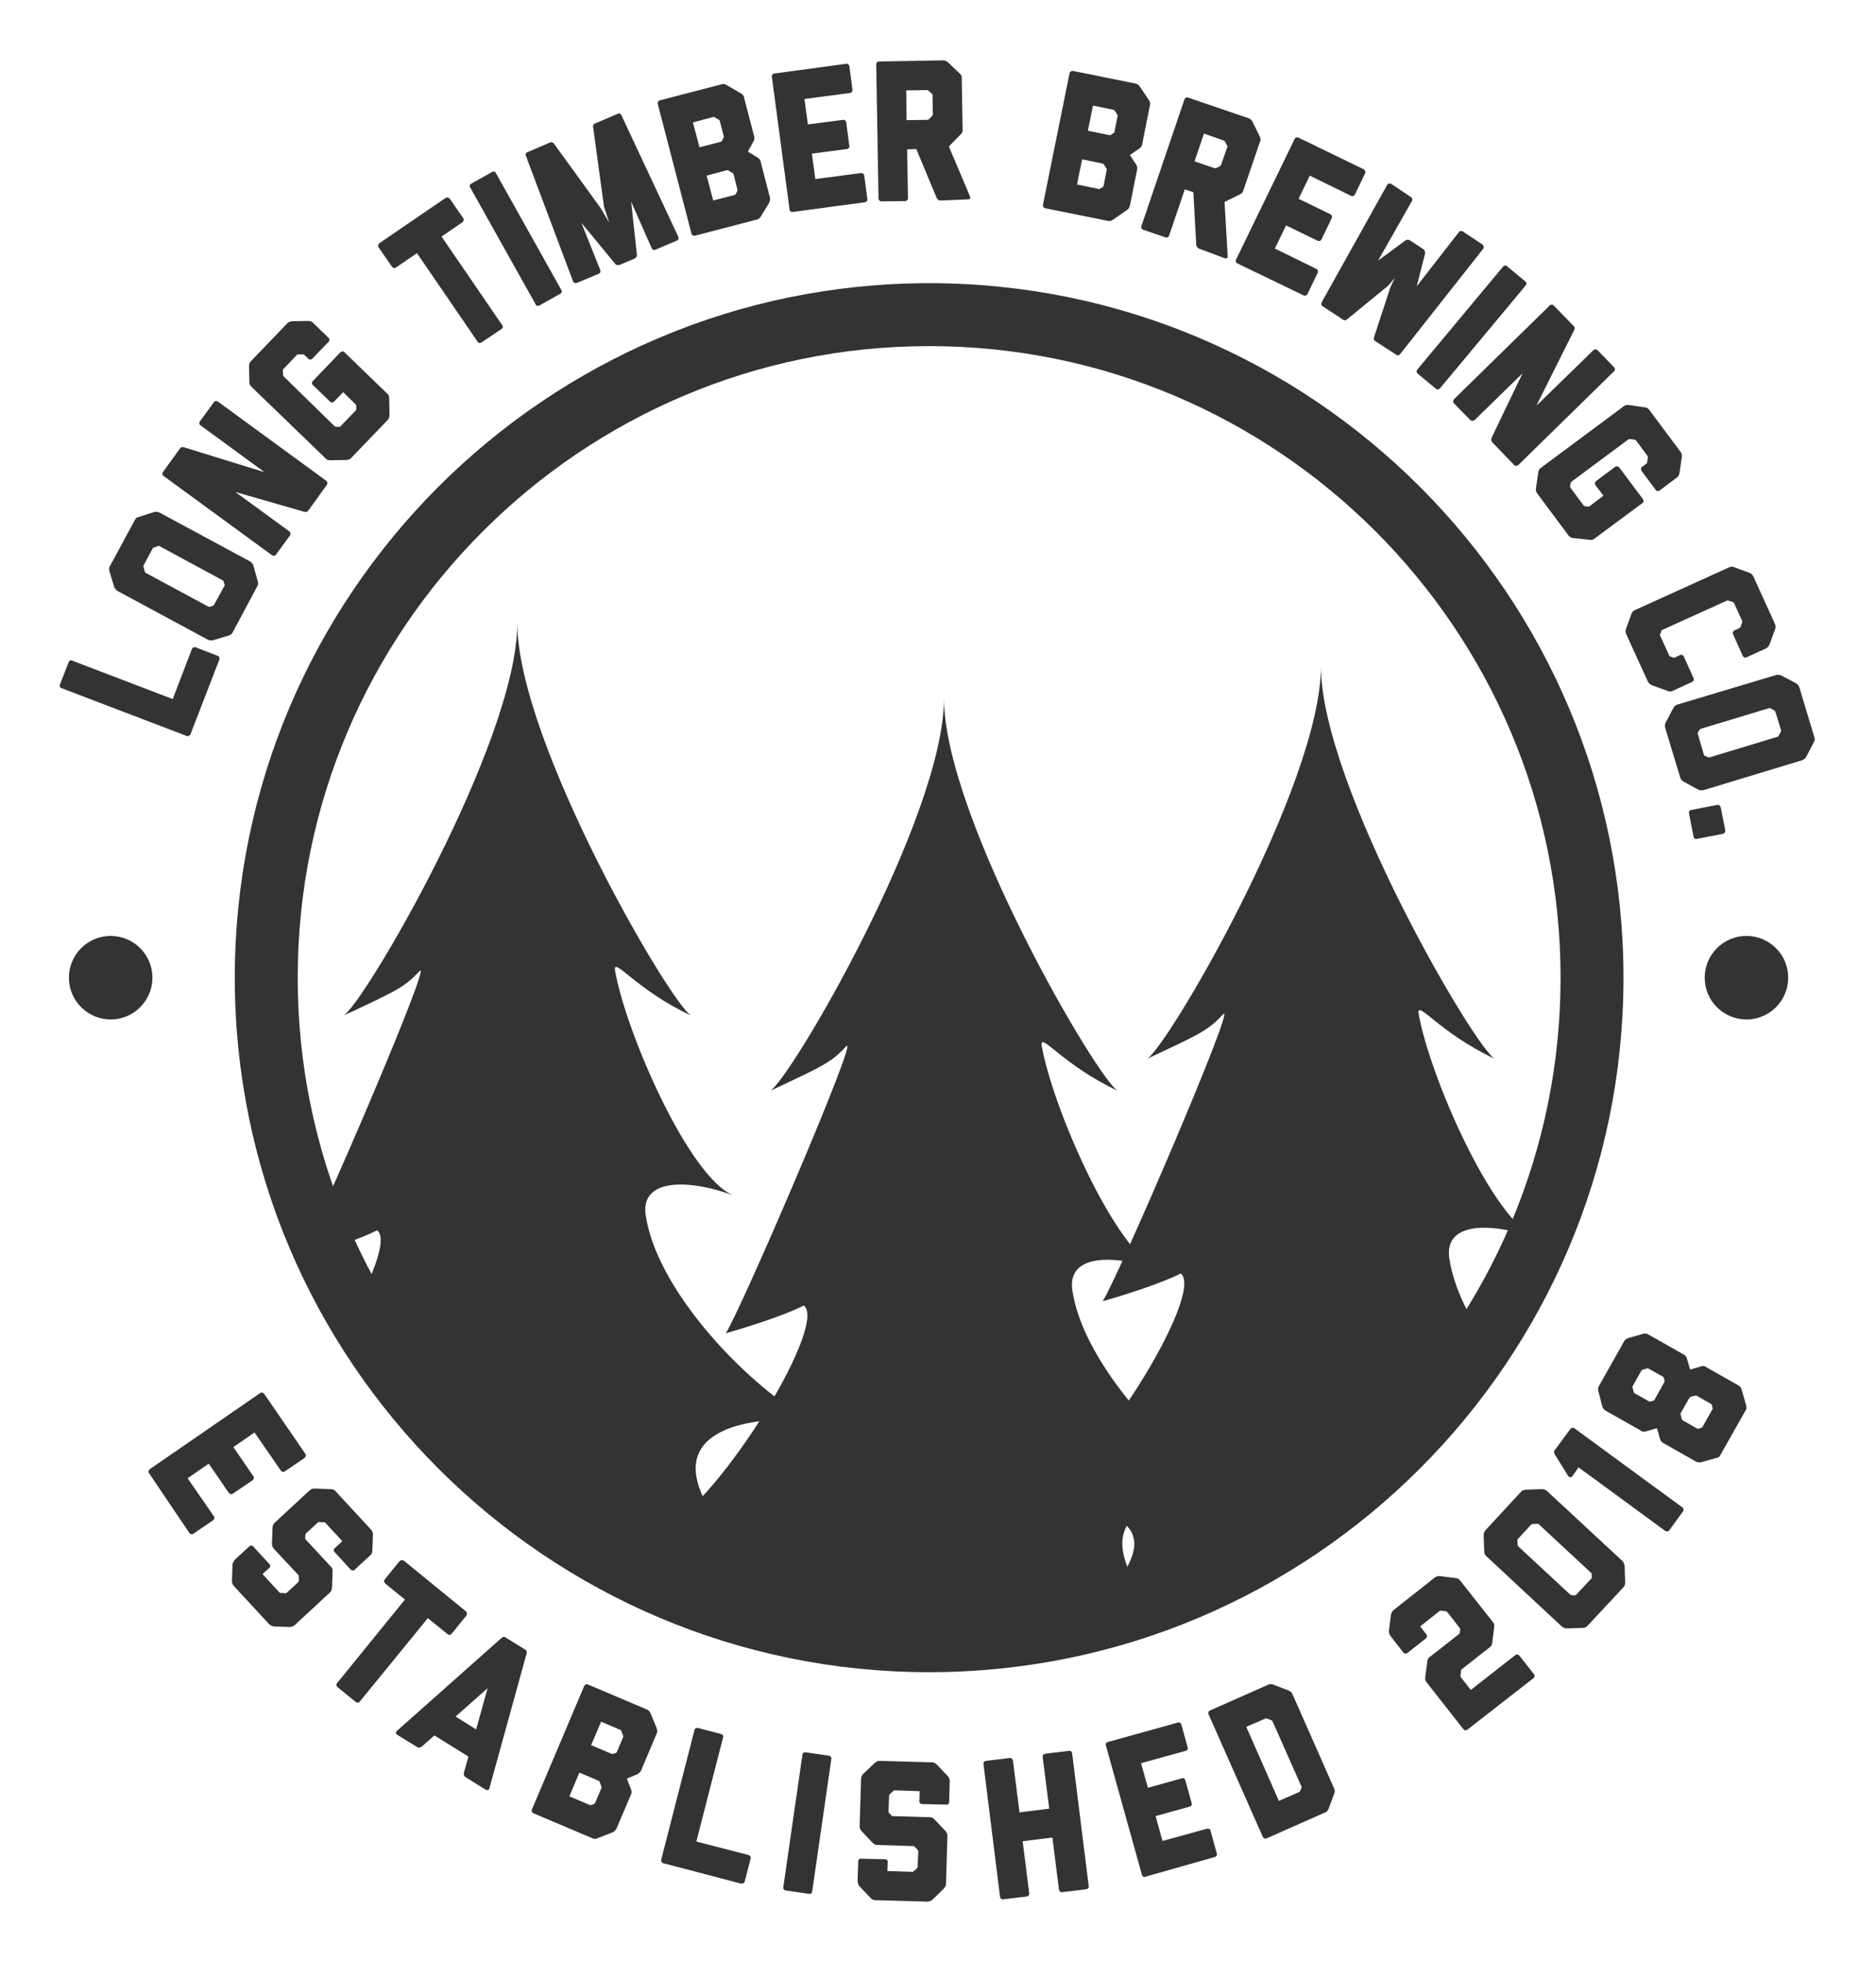 <?xml version="1.0" encoding="utf-8"?>
<!-- Generator: Adobe Illustrator 23.0.1, SVG Export Plug-In . SVG Version: 6.00 Build 0)  -->
<svg version="1.1" id="Layer_1" xmlns="http://www.w3.org/2000/svg" xmlns:xlink="http://www.w3.org/1999/xlink" x="0px" y="0px"
	 viewBox="0 0 656 686" style="enable-background:new 0 0 656 686;" xml:space="preserve">
<style type="text/css">
	.st0{clip-path:url(#SVGID_2_);}
	.st1{fill:#333333;}
</style>
<g>
	<g>
		<defs>
			<circle id="SVGID_1_" cx="324.9" cy="341.8" r="231.8"/>
		</defs>
		<clipPath id="SVGID_2_">
			<use xlink:href="#SVGID_1_"  style="overflow:visible;"/>
		</clipPath>
		<g class="st0">
			<g>
				<path class="st1" d="M180.8,656c19.6-0.2,116.6-10,126.6-28.1c-9.4-2.8-47.5-33.9-48.4-43.5c-0.9-9.6,16.2-14.3,31.1-15.1
					c-6.8-3-38.4-33.7-44.1-45.6c-10.9-22.8,13.2-27.4,29.7-27.5c2,0,2.8-2.5,1.2-3.6c-21-14.2-47.5-43.6-51.1-67.7
					c-2.1-13.9,17.1-12.2,30.8-6.9c-15.6-6.2-37.6-56.7-41.5-78.5c-1-5.7,7.1,6.5,26.7,15.6c-6.5-2.8-60.9-95.5-60.9-137.3
					c0,41.8-54.4,134.4-60.9,137.3c19.6-9.1,21.6-10.2,26.7-15.6c5.1-5.4-36.5,91.5-42.1,100.3c9.9-2.8,21.7-6.8,27.3-9.7
					c8.8,7.1-32.1,72.5-50.9,79c10.5,6.9,33,1.5,34.6,14.6c1.2,9.6-16.5,32.7-51.6,46.9c14.9,0.9,35.5,5.1,38.6,13.9
					c4.7,13.2-49.2,42.6-58.6,45.4C53.9,647.9,161.1,655.8,180.8,656z"/>
			</g>
		</g>
		<g class="st0">
			<g>
				<path class="st1" d="M330,682.3c19.6-0.2,116.6-10,126.6-28.1c-9.4-2.8-47.5-33.9-48.4-43.5c-0.9-9.6,16.2-14.3,31.1-15.1
					c-6.8-3-38.4-33.7-44.1-45.6c-10.9-22.8,13.2-27.4,29.7-27.5c2,0,2.8-2.5,1.2-3.6c-21-14.2-47.5-43.6-51.1-67.7
					c-2.1-13.9,17.1-12.2,30.8-6.9c-15.6-6.2-37.6-56.7-41.5-78.5c-1-5.7,7.1,6.5,26.7,15.6c-6.5-2.8-60.9-95.5-60.9-137.3
					c0,41.8-54.4,134.4-60.9,137.3c19.6-9.1,21.6-10.2,26.7-15.6c5.1-5.4-36.5,91.5-42.1,100.3c9.9-2.8,21.7-6.8,27.3-9.7
					c8.8,7.1-32.1,72.5-50.9,79c10.5,6.9,33,1.5,34.6,14.6c1.2,9.6-16.5,32.7-51.6,46.9c14.9,0.9,35.5,5.1,38.6,13.9
					c4.7,13.2-49.2,42.6-58.6,45.4C203.2,674.2,310.4,682.1,330,682.3z"/>
			</g>
		</g>
		<g class="st0">
			<g>
				<path class="st1" d="M461.8,671.1c19.6-0.2,116.6-10,126.6-28.1c-9.4-2.8-47.5-33.9-48.4-43.5c-0.9-9.6,16.2-14.3,31.1-15.1
					c-6.8-3-38.4-33.7-44.1-45.6c-10.9-22.8,13.2-27.4,29.7-27.5c2,0,2.8-2.5,1.2-3.6c-21-14.2-47.5-43.6-51.1-67.7
					c-2.1-13.9,17.1-12.2,30.8-6.9c-15.6-6.2-37.6-56.7-41.5-78.5c-1-5.7,7.1,6.5,26.7,15.6c-6.5-2.8-60.9-95.5-60.9-137.3
					c0,41.8-54.4,134.4-60.9,137.3c19.6-9.1,21.6-10.2,26.7-15.6c5.1-5.4-36.5,91.5-42.1,100.3c9.9-2.8,21.7-6.8,27.3-9.7
					c8.8,7.1-32.1,72.5-50.9,79c10.5,6.9,33,1.5,34.6,14.6c1.2,9.6-16.5,32.7-51.6,46.9c14.9,0.9,35.5,5.1,38.6,13.9
					c4.7,13.2-49.2,42.6-58.6,45.4C334.9,663,442.2,670.9,461.8,671.1z"/>
			</g>
		</g>
	</g>
	<g>
		<g>
			<path class="st1" d="M324.9,584.6C191,584.6,82.1,475.7,82.1,341.8S191,99,324.9,99s242.8,108.9,242.8,242.8
				S458.8,584.6,324.9,584.6z M324.9,121c-121.7,0-220.8,99-220.8,220.8s99,220.8,220.8,220.8s220.8-99,220.8-220.8
				S446.7,121,324.9,121z"/>
		</g>
	</g>
</g>
<g>
	<path class="st1" d="M66.6,256.7c-0.2,0.5-0.8,0.8-1.3,0.6l-44-16.8c-0.4-0.2-0.5-0.8-0.3-1.3l3-7.7c0.2-0.5,0.7-0.8,1.1-0.6
		l35.3,13.5l6.7-17.5c0.2-0.5,0.8-0.8,1.3-0.6l7.8,3c0.5,0.2,0.7,0.8,0.5,1.3L66.6,256.7z"/>
	<path class="st1" d="M90.1,203.1c0.2,0.8,0.2,1.3-0.1,1.8L81.4,221c-0.3,0.6-0.7,1-1.5,1.2l-5.3,1.6c-0.8,0.2-1.4,0.1-2-0.2
		l-31.5-17c-0.5-0.3-1-0.9-1.2-1.5l-1.6-5.3c-0.3-0.9-0.1-1.5,0.2-2l8.6-15.9c0.4-0.7,0.4-0.9,1.5-1.2l5.3-1.7
		c0.5-0.1,1.1-0.2,1.9,0.2l31.5,17c0.4,0.2,1,0.7,1.3,1.5L90.1,203.1z M78.2,203.3c-0.1-0.3-0.2-0.4-0.3-0.4L55.9,191
		c-0.1-0.1-0.3-0.2-0.6-0.1l-1.5,0.5c-0.3,0.1-0.4,0.2-0.4,0.3l-3.2,6c-0.1,0.2-0.1,0.3,0,0.5l0.4,1.6c0.1,0.3,0.3,0.4,0.4,0.5
		l21.9,11.8c0.1,0.1,0.3,0.1,0.5,0l1.3-0.4l3.9-7.1L78.2,203.3z"/>
	<path class="st1" d="M107.8,178.5c-0.3,0.5-1,0.6-1.5,0.4l-24-6.9l18.9,13.8c0.4,0.3,0.5,1,0.2,1.4l-4.9,6.7
		c-0.3,0.5-1,0.5-1.4,0.2l-37.9-27.7c-0.5-0.3-0.5-0.9-0.2-1.4l6-8.3c0.3-0.4,0.8-0.5,1.4-0.3l27.2,8.4l0.8,0.2l-22.3-16.3
		c-0.5-0.3-0.5-1-0.2-1.4l4.9-6.7c0.3-0.5,0.9-0.5,1.4-0.2l37.9,27.7c0.4,0.3,0.5,0.9,0.2,1.4L107.8,178.5z"/>
	<path class="st1" d="M136.2,145.1c0,1.2-0.7,1.8-0.7,1.8L122.9,160c-0.5,0.6-1.2,0.8-1.8,0.8l-5.5,0.1c-1.2,0-1.4-0.3-1.8-0.7
		l-25.8-24.9c-0.6-0.6-0.8-1-0.8-1.8l-0.1-5.5c0-0.6,0-1.1,0.7-1.8l12.6-13.1c0.4-0.4,0.7-0.7,1.8-0.8l5.5-0.1
		c1.1,0,1.4,0.3,1.8,0.7l5.4,5.2c0.4,0.3,0.4,1,0,1.4l-5.7,5.9c-0.4,0.4-1,0.4-1.4,0l-1.3-1.3c-0.2-0.1-0.2-0.2-0.5-0.2l-1.7,0
		c-0.2,0-0.4,0.1-0.5,0.2l-4.7,4.9c-0.1,0.1-0.2,0.2-0.2,0.5l0.1,1.6c0.1,0.3,0.1,0.5,0.3,0.6L117,149c0.2,0.1,0.3,0.2,0.6,0.2
		l1.3,0l5.7-5.9l0-1.4c-0.1-0.2-0.1-0.4-0.2-0.5l-4.4-4.3l-3.2,3.3c-0.4,0.4-1,0.4-1.4,0l-6-5.8c-0.4-0.4-0.4-1,0-1.4l9.6-10
		c0.4-0.4,1-0.5,1.4-0.1l15.2,14.7c0.4,0.4,0.5,0.9,0.5,1.5L136.2,145.1z"/>
	<path class="st1" d="M168.4,119.7c-0.4,0.3-1,0.3-1.3-0.1l-21.3-31.1l-7.3,5c-0.5,0.3-1.1,0.2-1.4-0.2l-4.7-6.8
		c-0.3-0.5-0.2-1.1,0.3-1.5l23.1-15.8c0.5-0.3,1.1-0.2,1.5,0.3l4.7,6.8c0.3,0.5,0.1,1.1-0.3,1.4l-7.3,5l21.3,31.1
		c0.3,0.4,0.1,1-0.3,1.2L168.4,119.7z"/>
	<path class="st1" d="M188.6,106.8c-0.5,0.3-1.1,0.1-1.3-0.4l-22.9-40.9c-0.3-0.5-0.1-1.1,0.4-1.3l7.3-4.1c0.5-0.3,1.1-0.1,1.3,0.4
		l22.9,40.9c0.3,0.5,0.1,1.1-0.4,1.3L188.6,106.8z"/>
	<path class="st1" d="M229.2,87.3c-0.5,0.2-1.1,0-1.3-0.5l-7.2-16.3l2,18.5c0.1,0.5-0.3,1.2-0.8,1.4l-5.2,2.2
		c-0.5,0.2-1.3,0.1-1.6-0.4l-11.8-14.3l6.6,16.5c0.2,0.5,0,1.1-0.5,1.3l-7.7,3.2c-0.5,0.2-1.1,0-1.3-0.5l-16.5-43.9
		c-0.2-0.5-0.1-1,0.3-1.2l8.2-3.5c0.5-0.2,1,0,1.3,0.4L210,72.7l3,5.1l-1.8-5.6l-3.8-27.8c-0.1-0.6,0.1-1,0.6-1.2l8.2-3.5
		c0.5-0.2,0.9,0.2,1.1,0.6l19.9,42.5c0.2,0.5,0,1.1-0.5,1.3L229.2,87.3z"/>
	<path class="st1" d="M266.1,75.6c-0.4,0.6-0.7,1-1.6,1.2L243,82.4c-0.5,0.1-1.1-0.2-1.2-0.7L230,36.3c-0.1-0.5,0.2-1.1,0.7-1.2
		l21.5-5.6c0.6-0.2,1.2-0.2,2,0.3l4.8,2.8c1,0.6,1.1,1,1.2,1.6l3.5,13.4c0.2,0.7,0.1,1.4-0.3,2l-1.9,3.4l3.3,2
		c0.6,0.4,1,0.8,1.1,1.2l3.3,12.8c0.2,0.7,0,1.4-0.3,2L266.1,75.6z M253,48.2c0.1-0.2,0.1-0.3,0.1-0.5l-1.4-5.4
		c-0.1-0.2-0.1-0.3-0.3-0.4l-1.5-0.9c-0.1-0.1-0.3-0.2-0.5-0.1l-7.1,1.9l2.3,8.7l7.7-2L253,48.2z M257.8,66.9
		c0.1-0.2,0.1-0.4,0.1-0.5l-1.4-5.5c0-0.1-0.1-0.3-0.3-0.4l-1.5-0.9c-0.2-0.1-0.3-0.2-0.5-0.1l-7.1,1.9l2.3,8.7l7.7-2L257.8,66.9z"
		/>
	<path class="st1" d="M277.2,74.1c-0.6,0.1-1-0.3-1.1-0.8l-6.2-46.5c-0.1-0.6,0.3-1,0.8-1.1l25.2-3.4c0.5-0.1,1,0.3,1.1,0.8l1.1,8.3
		c0.1,0.6-0.4,1-0.8,1.1l-16,2.1l1.2,8.9l12.3-1.6c0.6-0.1,1,0.3,1.1,0.8L297,51c0.1,0.6-0.3,1-0.8,1.1l-12.3,1.6l1.2,8.9l16-2.1
		c0.5-0.1,1,0.3,1.1,0.8l1.1,8.3c0.1,0.6-0.4,1-0.8,1.1L277.2,74.1z"/>
	<path class="st1" d="M328.8,70.1c-0.6,0-1.1-0.5-1.3-1l-7.1-17l-3.2,0.1l0.3,17.1c0,0.5-0.4,1-1,1l-8.3,0.1c-0.5,0-1-0.5-1-1
		l-0.8-46.9c0-0.6,0.5-1,1-1l22.3-0.4c0.6,0,1.3,0.2,1.8,0.7l4.1,3.9c0.9,0.8,0.7,1.4,0.7,1.9l0.3,17.6c0,0.9-0.1,1.3-0.7,1.8
		l-4.1,4.2l7.4,17.5c0.2,0.5,0,1-0.7,1L328.8,70.1z M326,40.5c0.1-0.1,0.2-0.4,0.2-0.6l-0.1-6.4c0-0.4,0-0.5-0.2-0.7l-1.1-1
		c-0.3-0.3-0.6-0.3-0.9-0.3l-7,0.1L317,42l7.3-0.1c0.1,0,0.3,0,0.5-0.2L326,40.5z"/>
	<path class="st1" d="M389.2,76.8c-0.6,0.4-1,0.6-1.9,0.4l-21.8-4.4c-0.5-0.1-0.9-0.6-0.8-1.2l9.3-46c0.1-0.5,0.6-0.9,1.2-0.8
		l21.8,4.4c0.6,0.1,1.1,0.4,1.6,1.1l3.1,4.6c0.6,1,0.5,1.4,0.4,1.9l-2.7,13.6c-0.1,0.7-0.5,1.2-1.1,1.6l-3.2,2.2l2.1,3.2
		c0.4,0.6,0.5,1.2,0.5,1.5l-2.6,13c-0.2,0.8-0.6,1.3-1.1,1.6L389.2,76.8z M385.6,65.4c0.2-0.2,0.3-0.3,0.3-0.4l1.1-5.6
		c0-0.1,0.1-0.3-0.1-0.5l-0.9-1.4c-0.1-0.2-0.2-0.2-0.4-0.3l-7.2-1.5l-1.8,8.8l7.8,1.6L385.6,65.4z M389.4,46.5
		c0.2-0.1,0.3-0.2,0.3-0.4l1.1-5.5c0-0.2,0.1-0.3-0.1-0.5l-0.9-1.4c-0.1-0.1-0.2-0.2-0.4-0.3l-7.2-1.5l-1.8,8.8l7.8,1.6L389.4,46.5z
		"/>
	<path class="st1" d="M419.2,86.9c-0.5-0.2-0.8-0.8-0.9-1.3l-1-18.4l-3-1l-5.5,16.2c-0.2,0.5-0.7,0.8-1.2,0.6l-7.9-2.7
		c-0.5-0.2-0.8-0.8-0.6-1.2l15.1-44.4c0.2-0.5,0.8-0.8,1.2-0.6l21.1,7.2c0.6,0.2,1.2,0.6,1.5,1.3l2.5,5.1c0.5,1.1,0.2,1.6,0,2.1
		l-5.7,16.7c-0.3,0.9-0.5,1.1-1.3,1.5l-5.3,2.6l1.1,19c0,0.5-0.3,0.9-1,0.7L419.2,86.9z M426.6,58.1c0.2-0.1,0.3-0.3,0.4-0.5l2.1-6
		c0.1-0.3,0.2-0.5,0-0.7l-0.7-1.3c-0.2-0.4-0.4-0.4-0.8-0.6l-6.6-2.3l-3.3,9.7l7,2.4c0.1,0,0.3,0.1,0.5,0L426.6,58.1z"/>
	<path class="st1" d="M432.7,92.1c-0.5-0.2-0.7-0.8-0.5-1.3l20.5-42.2c0.2-0.5,0.8-0.7,1.3-0.5l22.9,11.1c0.4,0.2,0.7,0.8,0.5,1.3
		l-3.6,7.5c-0.2,0.5-0.9,0.7-1.3,0.5l-14.5-7.1l-3.9,8.1l11.1,5.4c0.5,0.2,0.7,0.8,0.5,1.3l-3.6,7.5c-0.2,0.5-0.8,0.7-1.3,0.5
		l-11.1-5.4l-3.9,8.1l14.5,7.1c0.4,0.2,0.7,0.8,0.5,1.3l-3.6,7.5c-0.2,0.5-0.9,0.7-1.3,0.5L432.7,92.1z"/>
	<path class="st1" d="M480.8,119.2c-0.4-0.3-0.5-0.8-0.3-1.4l5.7-17.4l1.5-3.2l-2.3,2.7l-14.3,11.7c-0.5,0.4-0.9,0.5-1.4,0.2
		l-7.3-4.8c-0.4-0.3-0.4-1-0.2-1.4l22.9-41c0.2-0.4,0.9-0.6,1.4-0.3l6.9,4.6c0.5,0.3,0.6,1,0.3,1.4l-11.8,20.8l9.5-7
		c0.4-0.3,1.1-0.4,1.6-0.1l4.7,3.1c0.5,0.3,0.7,1,0.6,1.6l-2.9,11.4l14.7-18.9c0.3-0.4,0.9-0.6,1.4-0.3l6.9,4.6
		c0.4,0.3,0.6,1,0.3,1.4l-29.1,36.9c-0.2,0.3-0.8,0.7-1.4,0.2L480.8,119.2z"/>
	<path class="st1" d="M495.7,130.6c-0.4-0.4-0.5-0.9-0.1-1.4l30-36c0.4-0.4,0.9-0.5,1.4-0.1l6.4,5.3c0.4,0.4,0.5,0.9,0.1,1.4l-30,36
		c-0.4,0.4-0.9,0.5-1.4,0.1L495.7,130.6z"/>
	<path class="st1" d="M521.8,154.6c-0.4-0.4-0.4-1.1-0.2-1.6l10.8-22.5l-16.8,16.4c-0.4,0.3-1,0.3-1.4,0l-5.8-5.9
		c-0.4-0.4-0.3-1,0-1.4l33.5-32.8c0.4-0.4,1-0.4,1.4,0l7.1,7.3c0.3,0.4,0.3,0.8,0,1.4l-12.7,25.4l-0.3,0.8l19.8-19.3
		c0.4-0.4,1-0.3,1.4,0l5.8,6c0.4,0.4,0.4,1,0,1.4l-33.5,32.8c-0.4,0.3-1,0.4-1.4,0L521.8,154.6z"/>
	<path class="st1" d="M550.1,188.1c-1.2-0.2-1.7-0.9-1.7-1l-10.8-14.5c-0.5-0.6-0.6-1.3-0.5-1.9l0.8-5.5c0.2-1.2,0.5-1.3,1-1.7
		l28.8-21.4c0.7-0.5,1.1-0.6,1.9-0.5l5.5,0.8c0.6,0.1,1.1,0.2,1.7,1l10.8,14.5c0.3,0.4,0.6,0.8,0.5,1.9l-0.8,5.5
		c-0.2,1.1-0.6,1.4-1,1.7l-6,4.5c-0.4,0.3-1.1,0.2-1.4-0.3l-4.9-6.6c-0.3-0.4-0.2-1.1,0.2-1.4l1.5-1.1c0.2-0.1,0.2-0.2,0.3-0.5
		l0.2-1.7c0.1-0.2,0-0.4-0.1-0.5l-4-5.4c-0.1-0.1-0.2-0.2-0.5-0.3l-1.6-0.2c-0.3,0-0.5,0-0.7,0.2l-19.8,14.7
		c-0.2,0.1-0.2,0.3-0.3,0.6l-0.2,1.3l4.9,6.6l1.4,0.2c0.3,0,0.4,0,0.5-0.1l4.9-3.7l-2.8-3.7c-0.3-0.4-0.2-1.1,0.2-1.4l6.7-5
		c0.4-0.3,1-0.2,1.4,0.2l8.3,11.1c0.3,0.4,0.3,1.1-0.2,1.4l-17,12.6c-0.5,0.3-1,0.3-1.6,0.2L550.1,188.1z"/>
	<path class="st1" d="M577.7,239.6c-0.8-0.3-1.3-0.9-1.5-1.4l-7.5-16.4c-0.2-0.4-0.4-1.1-0.1-2l1.9-5.2c0.3-0.9,0.9-1.2,1.4-1.4
		l32.6-14.8c0.2-0.1,1-0.5,1.9-0.1l5.2,1.9c1,0.4,1.2,0.8,1.5,1.3l7.5,16.5c0.3,0.6,0.4,1.1,0.1,2l-1.9,5.2
		c-0.3,0.8-0.7,1.2-1.3,1.5l-6.8,3.1c-0.4,0.2-1.1,0-1.3-0.5l-3.4-7.6c-0.2-0.5,0-1.1,0.5-1.3l1.7-0.8c0.2-0.1,0.3-0.2,0.4-0.4
		l0.6-1.6c0.1-0.2,0-0.4,0-0.5l-2.8-6.2c-0.1-0.1-0.2-0.3-0.4-0.4l-1.5-0.5c-0.3-0.1-0.4-0.1-0.7,0l-22.5,10.2
		c-0.2,0.1-0.4,0.2-0.4,0.5l-0.5,1.3l3.4,7.4l1.3,0.5c0.2,0.1,0.4,0,0.5,0l1.9-0.9c0.4-0.2,1.1,0,1.3,0.5l3.4,7.6
		c0.2,0.4,0,1.1-0.5,1.3l-7.2,3.3c-0.3,0.1-0.5,0.2-1.5-0.2L577.7,239.6z"/>
	<path class="st1" d="M588.8,273.3c-0.7-0.4-1-0.8-1.2-1.3l-5.3-17.5c-0.2-0.7-0.2-1.2,0.2-2l2.6-4.9c0.4-0.7,0.8-1.1,1.5-1.3
		L621,236c0.5-0.2,1.4-0.1,2,0.2l4.9,2.6c0.8,0.4,1.1,1,1.3,1.5l5.2,17.3c0.2,0.7,0.4,0.9-0.2,2l-2.6,5c-0.2,0.4-0.7,0.9-1.5,1.2
		l-34.3,10.4c-0.4,0.1-1.2,0.2-1.9-0.1L588.8,273.3z M597.2,264.7c0.3,0.1,0.4,0.1,0.5,0.1l23.8-7.2c0.1,0,0.3-0.1,0.5-0.4l0.7-1.4
		c0.1-0.3,0.1-0.4,0.1-0.5l-2-6.5c-0.1-0.2-0.1-0.2-0.3-0.4l-1.4-0.8c-0.3-0.1-0.5-0.1-0.6,0l-23.8,7.2c-0.1,0-0.2,0.1-0.4,0.3
		l-0.7,1.2l2.3,7.8L597.2,264.7z"/>
	<path class="st1" d="M590.6,284.3c-0.1-0.5,0.2-1,0.6-1.1l9.3-1.8c0.5-0.1,1,0.2,1.2,0.8l1.6,8.1c0.1,0.5-0.2,1-0.8,1.2l-9.3,1.8
		c-0.5,0.1-0.9-0.3-1-0.8L590.6,284.3z"/>
</g>
<g>
	<path class="st1" d="M52.1,515c-0.3-0.5-0.2-1,0.3-1.4l38.6-26.6c0.5-0.3,1-0.2,1.4,0.3l14.4,21c0.3,0.4,0.2,1-0.3,1.4l-6.9,4.7
		c-0.5,0.3-1.1,0.2-1.4-0.3l-9.2-13.3l-7.4,5.1l7,10.2c0.3,0.5,0.2,1-0.3,1.4l-6.9,4.7c-0.5,0.3-1,0.2-1.4-0.3l-7-10.2l-7.4,5.1
		l9.2,13.3c0.3,0.4,0.2,1-0.3,1.4l-6.9,4.7c-0.5,0.3-1.1,0.2-1.4-0.3L52.1,515z"/>
	<path class="st1" d="M95.9,568.6c-0.7,0-1.5-0.5-1.8-0.8l-12.3-13.3c-0.5-0.6-0.7-1.1-0.7-1.9l0.2-5.5c0-0.7,0.5-1.5,0.9-1.9l5-4.6
		c0.4-0.4,1.1-0.3,1.4,0.1l5.6,6.1c0.4,0.4,0.4,1-0.1,1.4l-2.3,2.1l6,6.5c0.1,0.1,0.2,0.1,0.4,0.1l1.6,0.1c0.2,0,0.3,0,0.5-0.2
		l3.9-3.6c0.2-0.2,0.3-0.4,0.3-0.7l0-1.4c0-0.2,0-0.3-0.1-0.4l-8.6-9.2c-0.5-0.6-0.7-1.1-0.7-1.9l0.2-5.5c0-0.6,0.2-1.2,0.8-1.8
		l12.1-11.2c0.5-0.5,1.2-0.7,1.9-0.7l5.5,0.2c1.1,0,1.4,0.4,1.8,0.8l12.3,13.3c0.5,0.5,0.7,1,0.7,1.9l-0.2,5.5
		c0,0.7-0.3,1.4-0.9,1.8l-5.3,4.9c-0.4,0.4-1.1,0.3-1.4-0.1l-5.6-6.1c-0.4-0.4-0.4-1,0.1-1.4l2.6-2.4l-5.9-6.4
		c-0.1-0.2-0.3-0.2-0.5-0.2l-1.6-0.1c-0.3,0-0.4,0-0.6,0.2l-4.1,3.8c-0.2,0.1-0.2,0.3-0.2,0.5l-0.1,1.4l8.9,9.6
		c0.7,0.7,0.7,1,0.7,1.9l-0.2,5.5c-0.1,1.1-0.4,1.4-0.8,1.8l-12.2,11.3c-0.4,0.3-1,0.7-1.9,0.7L95.9,568.6z"/>
	<path class="st1" d="M118,589.8c-0.4-0.3-0.5-0.9-0.2-1.3l23.8-29.3l-6.9-5.6c-0.4-0.4-0.6-1-0.2-1.4l5.2-6.4
		c0.4-0.4,1-0.5,1.5-0.2l21.7,17.7c0.4,0.4,0.5,1,0.2,1.5l-5.2,6.4c-0.4,0.4-1,0.5-1.4,0.1l-6.9-5.6L125.7,595
		c-0.3,0.4-0.9,0.3-1.3,0L118,589.8z"/>
	<path class="st1" d="M162.8,621.3c-0.5-0.3-0.7-1-0.6-1.5l1.6-5.7l-11.9-7.4l-4.4,3.9c-0.4,0.3-1.1,0.5-1.6,0.2l-6.8-4.2
		c-0.8-0.5-0.8-1-0.4-1.4l36.6-32.5c0.5-0.4,0.9-0.6,1.4-0.3l7.1,4.4c0.4,0.3,0.5,0.7,0.3,1.4l-13,47.1c-0.1,0.5-0.8,0.7-1.4,0.3
		L162.8,621.3z M170.5,590.2l-11.2,9.9l7.2,4.5L170.5,590.2z"/>
	<path class="st1" d="M209,642.6c-0.6,0.3-1.1,0.4-2,0l-20.5-8.7c-0.5-0.2-0.7-0.8-0.5-1.3l18.3-43.2c0.2-0.5,0.8-0.7,1.3-0.5
		l20.5,8.7c0.6,0.2,1,0.6,1.4,1.4l2.1,5.1c0.4,1.1,0.2,1.5,0,2l-5.4,12.8c-0.3,0.6-0.8,1.1-1.4,1.4l-3.6,1.5l1.4,3.6
		c0.3,0.6,0.3,1.3,0.2,1.6l-5.2,12.2c-0.3,0.7-0.9,1.2-1.4,1.4L209,642.6z M207.7,630.7c0.2-0.1,0.3-0.2,0.4-0.4l2.2-5.2
		c0.1-0.1,0.1-0.3,0-0.5l-0.6-1.6c-0.1-0.2-0.1-0.3-0.3-0.4l-6.8-2.9l-3.5,8.3l7.3,3.1L207.7,630.7z M215.3,612.9
		c0.2-0.1,0.3-0.2,0.4-0.4l2.2-5.2c0.1-0.2,0.1-0.3,0-0.5l-0.6-1.6c0-0.1-0.1-0.3-0.3-0.4l-6.8-2.9l-3.5,8.2l7.3,3.1L215.3,612.9z"
		/>
	<path class="st1" d="M232,651.4c-0.5-0.1-0.9-0.7-0.8-1.2l11.7-45.6c0.1-0.4,0.7-0.6,1.2-0.5l8,2.1c0.5,0.1,0.9,0.6,0.8,1
		l-9.4,36.6l18.2,4.7c0.5,0.1,0.9,0.7,0.8,1.2l-2.1,8.1c-0.1,0.5-0.7,0.8-1.3,0.7L232,651.4z"/>
	<path class="st1" d="M274.7,660.9c-0.6-0.1-0.9-0.6-0.8-1.1l6.7-46.4c0.1-0.6,0.6-0.9,1.1-0.8l8.2,1.2c0.6,0.1,0.9,0.6,0.8,1.1
		l-6.7,46.4c-0.1,0.6-0.6,0.9-1.1,0.8L274.7,660.9z"/>
	<path class="st1" d="M326.1,664.1c-0.5,0.5-1.4,0.7-1.8,0.7l-18.1-0.5c-0.8,0-1.3-0.2-1.8-0.8l-3.8-4c-0.5-0.5-0.7-1.4-0.7-2
		l0.2-6.8c0-0.6,0.5-1,1.1-0.9l8.3,0.2c0.6,0,1,0.4,0.9,1l-0.1,3.1l8.8,0.3c0.1,0,0.2-0.1,0.4-0.2l1.2-1.1c0.1-0.1,0.2-0.3,0.2-0.5
		l0.2-5.3c0-0.3-0.1-0.5-0.3-0.7l-1-1c-0.1-0.1-0.2-0.2-0.3-0.2l-12.6-0.4c-0.8,0-1.3-0.2-1.8-0.8l-3.8-4c-0.4-0.4-0.7-1-0.7-1.8
		l0.5-16.5c0-0.7,0.3-1.3,0.8-1.8l4-3.8c0.8-0.7,1.3-0.7,1.8-0.7l18.1,0.5c0.7,0,1.2,0.2,1.8,0.8l3.8,4c0.5,0.5,0.7,1.2,0.7,1.9
		l-0.2,7.2c0,0.6-0.5,1-1.1,0.9l-8.3-0.2c-0.6,0-1-0.4-1-1l0.1-3.5l-8.7-0.3c-0.2,0-0.4,0.1-0.5,0.2l-1.2,1.1
		c-0.2,0.2-0.3,0.3-0.3,0.6l-0.2,5.6c0,0.2,0.1,0.4,0.3,0.5l0.9,1l13.1,0.4c1,0,1.2,0.2,1.8,0.8l3.8,4c0.7,0.9,0.7,1.2,0.7,1.8
		l-0.5,16.6c0,0.5-0.2,1.2-0.8,1.8L326.1,664.1z"/>
	<path class="st1" d="M371.4,661.5c-0.5,0.1-1-0.3-1.1-0.9l-2.3-18.2l-10.4,1.3l2.3,18.2c0.1,0.6-0.4,1-0.8,1.1l-8.3,1
		c-0.6,0.1-1-0.3-1.1-0.8l-5.8-46.5c-0.1-0.6,0.3-1,0.9-1.1l8.3-1c0.5-0.1,1,0.3,1.1,0.9l2.3,18.1l10.4-1.3l-2.3-18.1
		c-0.1-0.6,0.4-1,0.9-1.1l8.3-1c0.6-0.1,1,0.3,1.1,0.8l5.8,46.5c0.1,0.6-0.3,1-0.9,1.1L371.4,661.5z"/>
	<path class="st1" d="M400.5,656.1c-0.5,0.2-1.1-0.1-1.2-0.7l-12.6-45.2c-0.2-0.5,0.1-1.1,0.7-1.2l24.5-6.8c0.5-0.1,1.1,0.1,1.2,0.7
		l2.2,8c0.2,0.5-0.2,1.1-0.7,1.2l-15.6,4.3l2.4,8.6l11.9-3.3c0.5-0.2,1.1,0.1,1.2,0.7l2.2,8c0.2,0.5-0.1,1.1-0.7,1.2l-11.9,3.3
		l2.4,8.7l15.6-4.3c0.5-0.1,1.1,0.1,1.2,0.7l2.2,8c0.2,0.5-0.2,1.1-0.7,1.2L400.5,656.1z"/>
	<path class="st1" d="M464.6,632.3c-0.3,0.7-0.7,1.2-1.4,1.4l-20.3,9c-0.5,0.2-1.1,0-1.3-0.5l-19-42.9c-0.2-0.5,0-1.1,0.5-1.3
		l20.3-9c0.5-0.2,1.1-0.4,2,0l5.2,2c0.8,0.3,1.2,0.9,1.4,1.4l14.5,32.8c0.2,0.4,0.4,1,0,2L464.6,632.3z M455.1,625.1
		c0-0.2,0.1-0.4,0-0.5L445,601.8c-0.1-0.1-0.1-0.3-0.4-0.4l-1.6-0.6c-0.2-0.1-0.4-0.1-0.5,0l-6.7,2.9l11.4,25.9l7.3-3.2L455.1,625.1
		z"/>
	<path class="st1" d="M513.1,604.7c-0.4,0.3-1,0.3-1.4-0.2l-12.8-16.3c0,0-0.7-0.7-0.5-1.9l0.7-5.5c0.1-1.2,1.1-1.7,1.1-1.7l10.2-8
		l0.2-1.4c0-0.4-0.1-0.4-0.2-0.6l-4.3-5.5c-0.2-0.2-0.4-0.3-0.5-0.3l-1.6-0.2c-0.3,0-0.4,0-0.6,0.1l-6.8,5.4l2.2,2.8
		c0.3,0.4,0.3,1-0.2,1.4l-6.5,5.1c-0.4,0.3-1,0.3-1.4-0.2l-4.5-5.8c-0.4-0.6-0.6-1.1-0.5-1.9l0.7-5.5c0.1-0.7,0.5-1.3,1-1.7
		l14.2-11.2c0.5-0.4,1.2-0.7,1.9-0.6l5.5,0.7c1.2,0.1,1.7,1,1.7,1l11.2,14.2c0.3,0.4,0.7,0.7,0.6,1.9l-0.7,5.5
		c-0.1,0.9-0.3,1.2-0.9,1.6l-9.9,7.8c-0.1,0.1-0.1,0.2-0.1,0.4l-0.2,1.7c0,0.3,0.1,0.4,0.1,0.5l3.5,4.5l15.6-12.2
		c0.4-0.3,1.1-0.2,1.4,0.2l5.1,6.5c0.3,0.4,0.3,1-0.2,1.4L513.1,604.7z"/>
	<path class="st1" d="M568.3,553.2c0,0.9-0.3,1.3-0.7,1.8l-12.5,13.4c-0.2,0.2-0.7,0.7-1.6,0.7l-5.5,0.2c-0.8,0-1.3-0.2-2-0.8
		l-26.2-24.4c-0.5-0.4-0.8-1-0.8-1.8l-0.2-5.5c0-0.6,0.2-1.4,0.7-1.9l12.3-13.3c0.4-0.4,0.7-0.7,1.8-0.8l5.5-0.2
		c0.7,0,1.4,0.2,1.9,0.7l26.3,24.4c0.5,0.5,0.7,1.1,0.8,1.8L568.3,553.2z M556.6,550.3c0-0.2-0.1-0.3-0.3-0.5l-18.2-16.9
		c-0.1-0.1-0.2-0.2-0.5-0.2l-1.7,0.1c-0.2,0.1-0.4,0.1-0.5,0.2l-4.6,5c-0.1,0.1-0.2,0.3-0.2,0.5l0.1,1.6c0.1,0.3,0,0.4,0.3,0.6
		l18,16.7c0.2,0.2,0.4,0.2,0.7,0.3h1.3l5.6-6L556.6,550.3z"/>
	<path class="st1" d="M583.7,535c-0.3,0.5-0.9,0.5-1.4,0.2L552,513l-2.3,3.2c-0.3,0.4-0.9,0.4-1.4-0.3l-4.6-7.4
		c-0.3-0.6-0.4-1-0.2-1.3l5.6-7.6c0.3-0.4,1-0.6,1.4-0.3l37.8,27.7c0.5,0.3,0.5,1,0.2,1.4L583.7,535z"/>
	<path class="st1" d="M610.6,491.3c0.2,0.7,0.1,1.3-0.1,1.6l-9.1,16.1c-0.2,0.3-0.6,0.6-1.2,0.7l-5.4,1.5c-0.8,0.2-1.4,0-1.9-0.3
		l-11.6-6.6c-0.3-0.2-0.6-0.7-0.8-1.2l-1.1-3.8l-3.8,1.1c-1,0.3-1.3,0.1-1.9-0.3l-12.2-6.9c-0.7-0.4-1-0.9-1.2-1.5l-1.4-5.4
		c-0.2-0.9-0.1-1.3,0.3-1.9l8.4-14.9c0.3-0.6,0.6-1.3,1.7-1.7l5.3-1.5c1-0.3,1.7,0.2,1.9,0.3l12.2,6.9c0.7,0.4,1,0.7,1.2,1.5
		l1.1,3.8l3.8-1.1c0.6-0.2,1.1-0.2,1.4,0l11.6,6.6c0.7,0.4,1.1,0.9,1.2,1.5L610.6,491.3z M581.8,481.7c-0.1-0.3-0.1-0.3-0.3-0.4
		l-5-2.8c-0.1-0.1-0.3-0.2-0.5-0.1l-1.5,0.4c-0.3,0.1-0.4,0.2-0.5,0.3l-3.1,5.5c-0.1,0.1-0.1,0.3,0,0.6l0.4,1.5
		c0.1,0.2,0.2,0.4,0.3,0.4l5,2.8c0.2,0.1,0.2,0.1,0.5,0.1l1.3-0.4l3.7-6.6L581.8,481.7z M598.6,491.2c-0.1-0.3-0.1-0.3-0.3-0.4
		l-4.9-2.8c-0.2-0.1-0.4-0.1-0.6-0.1l-1.5,0.4c-0.3,0.1-0.4,0.2-0.5,0.3l-3.1,5.4c-0.1,0.1-0.1,0.3,0,0.6l0.4,1.5
		c0.1,0.2,0.1,0.3,0.4,0.5l4.9,2.8c0.2,0.1,0.2,0.1,0.5,0.1l1.3-0.4l3.7-6.6L598.6,491.2z"/>
</g>
<g>
	<circle class="st1" cx="38.7" cy="341.8" r="14.6"/>
</g>
<g>
	<circle class="st1" cx="610.7" cy="341.8" r="14.6"/>
</g>
</svg>
